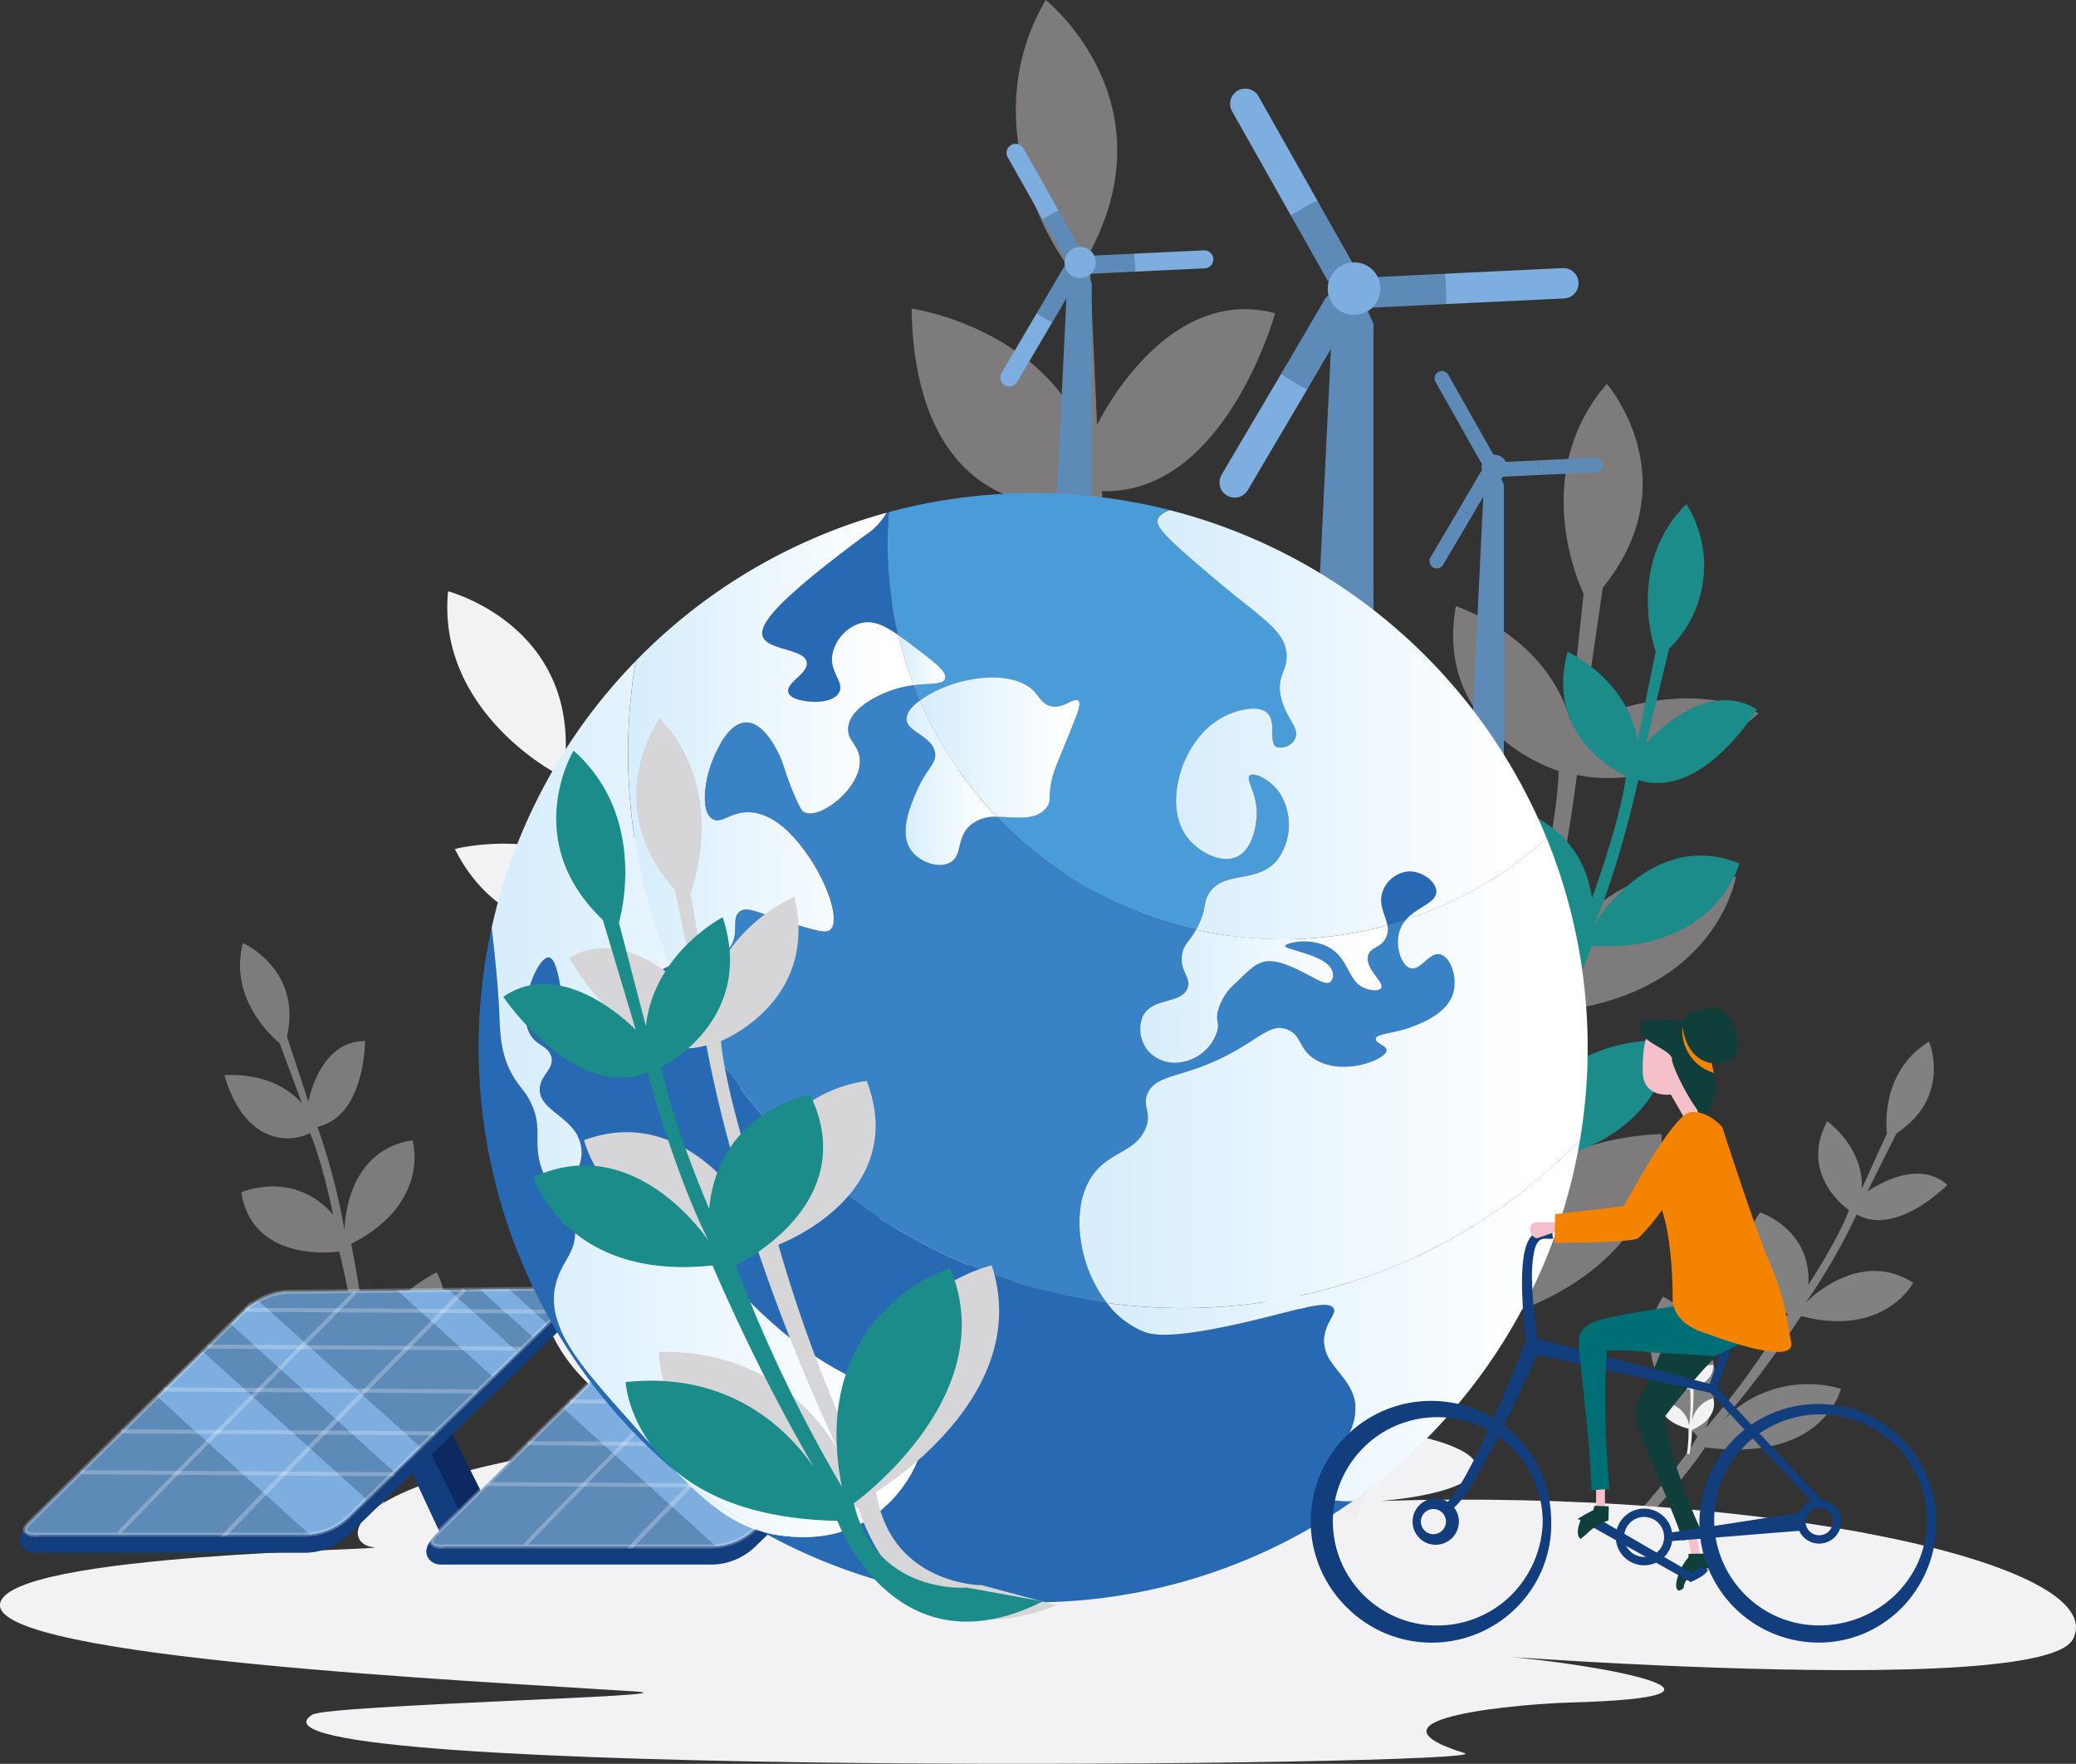 <svg xmlns="http://www.w3.org/2000/svg" xmlns:xlink="http://www.w3.org/1999/xlink" width="286.678" height="243.537" viewBox="0 0 286.678 243.537">
  <rect x="0" y="0" width="286.678" height="243.537" fill="#333333" stroke="none"/>
  <defs>
    <clipPath id="clip-path">
      <path id="SVGID" d="M1617.807,2063.468c-.924.925,2.035-1.777,4.98-1.777s34.975-.433,36.492-.433,3.881.65,1.606,2.859l-29.577,28.722a8.876,8.876,0,0,1-5.844,2.383h-37.474c1.784,0-2.9.476-.714-1.646S1619.505,2061.77,1617.807,2063.468Z" transform="translate(-1586.681 -2061.258)" fill="#5e8ab7"/>
    </clipPath>
    <clipPath id="clip-path-2">
      <path id="SVGID-2" data-name="SVGID" d="M2223.247,2081.087c-.924.924,2.035-1.777,4.98-1.777s34.975-.433,36.492-.433,3.881.65,1.606,2.859l-29.577,28.722a8.877,8.877,0,0,1-5.844,2.383h-37.474c1.784,0-2.9.477-.714-1.646S2224.945,2079.388,2223.247,2081.087Z" transform="translate(-2192.122 -2078.877)" fill="#5e8ab7"/>
    </clipPath>
    <linearGradient id="linear-gradient" y1="0.5" x2="1" y2="0.5" gradientUnits="objectBoundingBox">
      <stop offset="0.063" stop-color="#d8eefc"/>
      <stop offset="0.899" stop-color="#fff"/>
    </linearGradient>
  </defs>
  <g id="Grupo_32094" data-name="Grupo 32094" transform="translate(-1549.489 -141.696)">
    <g id="Grupo_32014" data-name="Grupo 32014" transform="translate(1549.489 141.696)">
      <path id="Trazado_66989" data-name="Trazado 66989" d="M1708.425,2251.376c51.975-.126,53.414,9.808,31.808,11.688,52.728-1.7,101.018,8.6,95.5,19.1-5.016,9.544-111.893-.3-79.913,2.236,15.689,1.242,38.1,5.768,10.307,6.5-5.485.145-30.313,2.017-14.4,6.983,5.576,1.74-173.492,3.681-159.115-5.308,2.181-1.364,53.968-2.59,44.6-3.208-21.859-1.442-88.477-4.568-87.723-12.036.725-7.186,56.2-7.483,51.45-7.905C1595.382,2268.931,1592.946,2251.656,1708.425,2251.376Z" transform="translate(-1549.489 -2055.821)" fill="#f2f1f3"/>
      <path id="Trazado_66990" data-name="Trazado 66990" d="M2709.806,343.246l-3.3-1.441s5.934-25.861,5.288-34.318c0,0-38.1-10.738-36.19-39.334,0,0,32.06-1.055,37.436,35.3,0,0,5.549-25.048,5.923-50.392,0,0-30.135-3.01-27.174-28.206,0,0,19.764-3.15,28.581,15.413,0,0,1.477-19.957-.326-30.881,8.55,1.014-22.43,10.872-23.007-25.08,0,0,16.518,2.3,23.3,16.05l-1.845-22.061s-13.7-18.076-2.935-36.6c0,0,17.386,13.8,6.018,35l1.075,23.687s9.24-19.513,24.584-15.435c0,0-6.907,25.11-23.919,24.554,0,0,1.57,21.941-.588,37.023,0,0,7-26.7,31.132-24.351,0,0,.635,22.514-30.175,29.346a383.574,383.574,0,0,1-7.39,51.387s2.483-27.694,33.292-34.526c0,0,7.959,26.69-33.234,41.419A181.78,181.78,0,0,1,2709.806,343.246Z" transform="translate(-2571.152 -141.696)" fill="#e9e3e6" opacity="0.41"/>
      <path id="Trazado_66991" data-name="Trazado 66991" d="M1905.81,1624.651l-1.429-.228s-.495-10.559-1.654-13.756c0,0-15.846-.363-18.185-11.577,0,0,12.247-3.585,18.231,9.9a114.322,114.322,0,0,0-3.139-20.015s-11.943,1.827-13.512-8.181c0,0,7.281-3.174,12.678,3.109,0,0-1.578-7.841-3.449-11.874,3.405-.457-7.478,6.415-11.569-7.389,0,0,6.616-.75,10.709,3.879l-3.085-8.323s-7.226-5.611-5.069-13.819c0,0,8.188,3.6,6.086,12.9l2.963,9.026s1.463-8.439,7.818-8.388c0,0,.039,10.366-6.58,11.838a87.037,87.037,0,0,1,3.757,14.332s-.175-10.99,9.383-12.474c0,0,2.667,8.617-8.476,14.306a153.127,153.127,0,0,1,2.68,20.544s-2.022-10.923,9.121-16.612c0,0,5.94,9.5-8.357,19.264A72.359,72.359,0,0,1,1905.81,1624.651Z" transform="translate(-1852.796 -1416.17)" fill="#e9e3e6" opacity="0.41"/>
      <path id="Trazado_66992" data-name="Trazado 66992" d="M3409.916,869.973l-2.362-1.582s8.512-19.362,9.277-26.052c0,0-28.126-13.649-22.341-35.7,0,0,25.179,3.61,23.919,32.726a229.365,229.365,0,0,0,12.185-38.509s-23.067-6.516-16.975-25.771c0,0,15.9.275,19.993,15.981,0,0,4.148-15.371,4.38-24.146,0,0-17.271-5.228-14.191-22.755,0,0,12.546,4.08,15.772,15.747l1.871-17.472s-7.978-16,3.2-28.968c0,0,11.5,13.173-.557,28.147l-2.716,18.635s12.861-6.595,24.224-1.29c0,0-11.88,11.285-25.073,8.5,0,0-2.067,17.34-6.015,28.812,0,0,9.469-19.874,27.951-14.7,0,0-2.884,17.658-27.954,18.73a307.428,307.428,0,0,1-13.479,39.082s6.094-21.27,31.165-22.342c0,0,2.206,21.93-32.153,27.729A145.966,145.966,0,0,1,3409.916,869.973Z" transform="translate(-3222.759 -660.47)" fill="#e9e3e6" opacity="0.41"/>
      <path id="Trazado_66993" data-name="Trazado 66993" d="M4026.624,2112.27l-.34-.115a20.105,20.105,0,0,0,.221-3.442s-3.869-.753-3.932-3.6a3.784,3.784,0,0,1,4.019,3.191,28.43,28.43,0,0,0,.142-5.039s-3.011-.053-2.94-2.572a2.767,2.767,0,0,1,2.966,1.294,17.51,17.51,0,0,0-.3-3.056,2.605,2.605,0,0,1-2.5-2.3,3.3,3.3,0,0,1,2.448,1.4l-.377-2.169a3.488,3.488,0,0,1-.614-3.6,2.753,2.753,0,0,1,.905,3.417l.315,2.337s.743-2.008,2.3-1.729c0,0-.462,2.543-2.152,2.626a21.524,21.524,0,0,1,.269,3.671s.457-2.7,2.868-2.665c0,0,.261,2.224-2.729,3.152a38.141,38.141,0,0,1-.278,5.149,4.041,4.041,0,0,1,2.992-3.69s1.024,2.578-2.925,4.372A18.021,18.021,0,0,1,4026.624,2112.27Z" transform="translate(-3793.334 -1911.459)" fill="#f2f1f3"/>
      <path id="Trazado_66994" data-name="Trazado 66994" d="M2279.868,1166.212l-2.89-.02s-4.428-20-7.758-25.757c0,0-31.343,3.917-39.619-16.8,0,0,22.961-10.4,39.162,13.579a217.647,217.647,0,0,0-12.73-37.266s-22.935,6.957-29.3-11.676c0,0,13.309-8.171,26,2.243,0,0-5.673-14.5-10.679-21.646,0,0-17.38,4.93-25.212-10.729,0,0,12.792-3.355,22.37,4.284l-8.8-14.978s-16.075-8.6-14.509-24.885c0,0,17.31,4.479,16.21,22.831l8.791,16.355s.123-16.523,12.661-18.273c0,0,3.467,19.761-9.094,24.494,0,0,8.56,14.976,12.09,26.246,0,0-3.939-20.911,14.409-26.523,0,0,8.073,15.661-12.024,29.752a291.369,291.369,0,0,1,12,38.409s-7.558-20.248,12.54-34.339c0,0,14.813,16.4-10.167,39.175A137.088,137.088,0,0,1,2279.868,1166.212Z" transform="translate(-2154.029 -940.915)" fill="#f2f1f3"/>
      <path id="Trazado_66995" data-name="Trazado 66995" d="M3991.365,1759.239l-.832-1.044s6.769-7.585,8.123-10.508c0,0-10.679-10.081-4.74-19.263,0,0,10.856,5.127,5.9,18.134a112.354,112.354,0,0,0,11.314-15.744s-9.462-6.15-3.805-14.022c0,0,7.156,2.329,6.646,10.008,0,0,4.192-6.384,5.618-10.324,0,0-7.032-4.763-3-12.271,0,0,5.066,3.588,4.77,9.317l3.478-7.651s-1.2-8.351,5.811-12.671c0,0,3.222,7.559-4.49,12.666l-4.035,8.06s6.691-4.91,11.037-.932c0,0-6.953,7.169-12.507,4.078a83.992,83.992,0,0,1-7.061,12.21s7.279-7.684,14.867-2.778c0,0-3.964,7.595-15.476,4.6A150.591,150.591,0,0,1,4001,1746.932a16.235,16.235,0,0,1,17.473-5.792s-2.3,10.235-18.732,8.094A71.65,71.65,0,0,1,3991.365,1759.239Z" transform="translate(-3764.264 -1549.386)" fill="#f2f1f3" opacity="0.41"/>
      <path id="Trazado_66996" data-name="Trazado 66996" d="M3419.967,1959.175l.479-.708s-4.586-4.457-5.562-6.241c0,0,6.3-6.976,2.168-12.49,0,0-6.621,3.838-2.948,11.836a69.682,69.682,0,0,1-7.795-9.4s5.7-4.413,1.8-9.111a6.465,6.465,0,0,0-3.762,6.714,42.407,42.407,0,0,1-3.977-6.258s4.228-3.4,1.369-7.956c0,0-3.039,2.55-2.61,6.174l-2.515-4.674s.4-5.37-4.2-7.739a6.575,6.575,0,0,0,3.365,7.806l2.884,4.9s-4.423-2.761-6.992,0c0,0,4.684,4.182,8.051,1.921a52.342,52.342,0,0,0,4.966,7.379s-4.912-4.492-9.483-.969c0,0,2.819,4.613,9.944,2.1a93.417,93.417,0,0,0,8.222,9.411,10.062,10.062,0,0,0-11.252-2.744s1.885,6.379,12.143,4.14A44.392,44.392,0,0,0,3419.967,1959.175Z" transform="translate(-3220.917 -1754.55)" fill="#f2f1f3"/>
    </g>
    <g id="Grupo_32016" data-name="Grupo 32016" transform="translate(1687.623 161.556)">
      <path id="Trazado_66997" data-name="Trazado 66997" d="M3118.687,525.879l-1.81,3.527-2.289,47h5.685v-47Z" transform="translate(-3107.647 -510.128)" fill="#5e8ab7"/>
      <g id="Grupo_32015" data-name="Grupo 32015">
        <path id="Trazado_66998" data-name="Trazado 66998" d="M3107.558,461.975h0a1.245,1.245,0,0,0,.472-1.7l-2.891-5.121c-.37.182-.738.374-1.1.579s-.718.421-1.065.644l2.891,5.121A1.244,1.244,0,0,0,3107.558,461.975Z" transform="translate(-3097.107 -445.963)" fill="#5e8ab7"/>
        <path id="Trazado_66999" data-name="Trazado 66999" d="M3162.911,519.828a1.244,1.244,0,0,0-1.183,1.3h0a1.244,1.244,0,0,0,1.3,1.184l5.935-.287a21.085,21.085,0,0,0-.094-2.487Z" transform="translate(-3150.416 -504.377)" fill="#5e8ab7"/>
        <path id="Trazado_67000" data-name="Trazado 67000" d="M3099.566,535.886h0a1.245,1.245,0,0,0-1.7.439L3094.3,542.4a21.15,21.15,0,0,0,2.128,1.291l3.574-6.1A1.244,1.244,0,0,0,3099.566,535.886Z" transform="translate(-3089.243 -519.051)" fill="#5e8ab7"/>
        <path id="Trazado_67001" data-name="Trazado 67001" d="M3056.241,365.15l-4.834-8.563a1.244,1.244,0,0,0-1.7-.472h0a1.244,1.244,0,0,0-.472,1.7l4.834,8.563q.52-.335,1.065-.644C3055.5,365.524,3055.871,365.331,3056.241,365.15Z" transform="translate(-3048.211 -355.954)" fill="#7daedf"/>
        <path id="Trazado_67002" data-name="Trazado 67002" d="M3241.788,517.373l6.787-.323a1.244,1.244,0,0,0,1.184-1.3h0a1.244,1.244,0,0,0-1.3-1.184l-9.661.46a21.033,21.033,0,0,1,.094,2.487l2.9-.138Z" transform="translate(-3220.342 -499.861)" fill="#7daedf"/>
        <path id="Trazado_67003" data-name="Trazado 67003" d="M3039.882,616.129a1.244,1.244,0,0,0,.439,1.7h0a1.244,1.244,0,0,0,1.7-.439l4.872-8.254a21.075,21.075,0,0,1-2.128-1.291Z" transform="translate(-3039.709 -584.499)" fill="#7daedf"/>
      </g>
      <circle id="Elipse_1456" data-name="Elipse 1456" cx="2.151" cy="2.151" r="2.151" transform="translate(8.876 14.237)" fill="#8c8786"/>
      <circle id="Elipse_1457" data-name="Elipse 1457" cx="2.151" cy="2.151" r="2.151" transform="translate(8.876 14.237)" fill="#7daedf"/>
    </g>
    <g id="Grupo_32018" data-name="Grupo 32018" transform="translate(1746.889 192.925)">
      <path id="Trazado_67004" data-name="Trazado 67004" d="M3743.326,832.582l-1.472,2.869-1.862,38.231h4.624V835.451Z" transform="translate(-3734.346 -819.77)" fill="#5e8ab7"/>
      <g id="Grupo_32017" data-name="Grupo 32017" transform="translate(0)">
        <path id="Trazado_67005" data-name="Trazado 67005" d="M3734.274,780.6h0a1.012,1.012,0,0,0,.384-1.379l-2.352-4.165q-.452.221-.9.471t-.866.524l2.351,4.165A1.012,1.012,0,0,0,3734.274,780.6Z" transform="translate(-3725.774 -767.576)" fill="#5e8ab7"/>
        <path id="Trazado_67006" data-name="Trazado 67006" d="M3779.3,827.659a1.012,1.012,0,0,0-.963,1.059h0a1.012,1.012,0,0,0,1.059.963l4.827-.233a17.1,17.1,0,0,0-.077-2.023Z" transform="translate(-3769.135 -815.091)" fill="#5e8ab7"/>
        <path id="Trazado_67007" data-name="Trazado 67007" d="M3727.773,840.722h0a1.012,1.012,0,0,0-1.386.357l-2.894,4.941a17.171,17.171,0,0,0,1.73,1.05l2.907-4.962A1.012,1.012,0,0,0,3727.773,840.722Z" transform="translate(-3719.377 -827.027)" fill="#5e8ab7"/>
        <path id="Trazado_67008" data-name="Trazado 67008" d="M3692.533,701.842l-3.932-6.965a1.012,1.012,0,0,0-1.379-.384h0a1.013,1.013,0,0,0-.384,1.379l3.933,6.965q.423-.273.866-.524T3692.533,701.842Z" transform="translate(-3686 -694.362)" fill="#5e8ab7"/>
        <path id="Trazado_67009" data-name="Trazado 67009" d="M3843.459,825.662l5.521-.263a1.012,1.012,0,0,0,.963-1.059h0a1.012,1.012,0,0,0-1.06-.963l-7.858.374a17.1,17.1,0,0,1,.077,2.023l2.357-.112Z" transform="translate(-3826.014 -811.418)" fill="#5e8ab7"/>
        <path id="Trazado_67010" data-name="Trazado 67010" d="M3679.226,905.992a1.012,1.012,0,0,0,.357,1.386h0a1.012,1.012,0,0,0,1.386-.357l3.963-6.714a17.137,17.137,0,0,1-1.73-1.05Z" transform="translate(-3679.085 -880.264)" fill="#5e8ab7"/>
      </g>
      <circle id="Elipse_1458" data-name="Elipse 1458" cx="1.75" cy="1.75" r="1.75" transform="translate(6.962 14.778) rotate(-80.783)" fill="#5e8ab7"/>
      <circle id="Elipse_1459" data-name="Elipse 1459" cx="1.75" cy="1.75" r="1.75" transform="translate(6.962 14.778) rotate(-80.783)" fill="#5e8ab7"/>
    </g>
    <g id="Grupo_32020" data-name="Grupo 32020" transform="translate(1717.89 153.935)">
      <path id="Trazado_67011" data-name="Trazado 67011" d="M3499.337,560.115l-3.051,5.944-3.858,79.213h9.58V566.059Z" transform="translate(-3480.73 -533.569)" fill="#5e8ab7"/>
      <g id="Grupo_32019" data-name="Grupo 32019" transform="translate(0 0)">
        <path id="Trazado_67012" data-name="Trazado 67012" d="M3480.582,452.413h0a2.1,2.1,0,0,0,.795-2.857l-4.872-8.63q-.936.459-1.857.976t-1.795,1.086l4.873,8.63A2.1,2.1,0,0,0,3480.582,452.413Z" transform="translate(-3462.97 -425.428)" fill="#5e8ab7"/>
        <path id="Trazado_67013" data-name="Trazado 67013" d="M3573.87,549.915a2.1,2.1,0,0,0-1.995,2.194h0a2.1,2.1,0,0,0,2.194,1.995l10-.483a35.563,35.563,0,0,0-.159-4.191Z" transform="translate(-3552.811 -523.875)" fill="#5e8ab7"/>
        <path id="Trazado_67014" data-name="Trazado 67014" d="M3467.113,576.98h0a2.1,2.1,0,0,0-2.872.74l-6,10.238a35.574,35.574,0,0,0,3.585,2.176l6.023-10.282A2.1,2.1,0,0,0,3467.113,576.98Z" transform="translate(-3449.716 -548.606)" fill="#5e8ab7"/>
        <path id="Trazado_67015" data-name="Trazado 67015" d="M3394.1,289.23l-8.147-14.431a2.1,2.1,0,0,0-2.857-.8h0a2.1,2.1,0,0,0-.8,2.857l8.148,14.431q.877-.565,1.795-1.086T3394.1,289.23Z" transform="translate(-3380.561 -273.732)" fill="#7daedf"/>
        <path id="Trazado_67016" data-name="Trazado 67016" d="M3706.805,545.777l11.439-.544a2.1,2.1,0,0,0,1.995-2.194h0a2.1,2.1,0,0,0-2.194-1.995l-16.283.775a35.565,35.565,0,0,1,.16,4.191l4.884-.232Z" transform="translate(-3670.661 -516.263)" fill="#7daedf"/>
        <path id="Trazado_67017" data-name="Trazado 67017" d="M3366.525,712.216a2.1,2.1,0,0,0,.74,2.872h0a2.1,2.1,0,0,0,2.872-.74l8.211-13.912a35.534,35.534,0,0,1-3.586-2.176Z" transform="translate(-3366.234 -658.909)" fill="#7daedf"/>
      </g>
      <circle id="Elipse_1460" data-name="Elipse 1460" cx="3.626" cy="3.626" r="3.626" transform="translate(14.425 30.618) rotate(-80.783)" fill="#8c8786"/>
      <circle id="Elipse_1461" data-name="Elipse 1461" cx="3.626" cy="3.626" r="3.626" transform="translate(14.425 30.618) rotate(-80.783)" fill="#7daedf"/>
    </g>
    <g id="Grupo_32059" data-name="Grupo 32059" transform="translate(1552.245 319.349)">
      <g id="Grupo_32039" data-name="Grupo 32039">
        <g id="Grupo_32021" data-name="Grupo 32021" transform="translate(54.093 19.982)">
          <path id="Trazado_67018" data-name="Trazado 67018" d="M2162.78,2279.391l5.711,12.258h8.636l-8.915-17.83Z" transform="translate(-2162.78 -2273.819)" fill="#0c2961"/>
        </g>
        <g id="Grupo_32022" data-name="Grupo 32022" transform="translate(54.093 19.982)">
          <path id="Trazado_67019" data-name="Trazado 67019" d="M2162.78,2279.391l5.711,12.258h4.318l-8.915-17.83Z" transform="translate(-2162.78 -2273.819)" fill="#123e7d"/>
        </g>
        <g id="Grupo_32023" data-name="Grupo 32023" transform="translate(0 0.407)">
          <path id="Trazado_67020" data-name="Trazado 67020" d="M1610.123,2068.131c-.938.911,2.944-2.686,5.889-2.686s36.138-2.8,37.655-2.8,2.719,3.019.443,5.228l-29.577,28.722a8.874,8.874,0,0,1-5.844,2.383h-37.474c-1.584,0-3.093-1.746-.907-3.868S1610.39,2067.871,1610.123,2068.131Z" transform="translate(-1579.215 -2062.643)" fill="#123e7d"/>
        </g>
        <g id="Grupo_32024" data-name="Grupo 32024" transform="translate(0.692 0.279)">
          <path id="Trazado_67021" data-name="Trazado 67021" d="M1617.807,2063.468c-.924.925,2.035-1.777,4.98-1.777s34.975-.433,36.492-.433,3.881.65,1.606,2.859l-29.577,28.722a8.876,8.876,0,0,1-5.844,2.383h-37.474c1.784,0-2.9.476-.714-1.646S1619.505,2061.77,1617.807,2063.468Z" transform="translate(-1586.681 -2061.258)" fill="#5e8ab7"/>
        </g>
        <g id="Grupo_32030" data-name="Grupo 32030" transform="translate(0.692 0.279)">
          <path id="SVGID-3" data-name="SVGID" d="M1617.807,2063.468c-.924.925,2.035-1.777,4.98-1.777s34.975-.433,36.492-.433,3.881.65,1.606,2.859l-29.577,28.722a8.876,8.876,0,0,1-5.844,2.383h-37.474c1.784,0-2.9.476-.714-1.646S1619.505,2061.77,1617.807,2063.468Z" transform="translate(-1586.681 -2061.258)" fill="#5e8ab7"/>
          <g id="Grupo_32029" data-name="Grupo 32029" clip-path="url(#clip-path)">
            <g id="Grupo_32025" data-name="Grupo 32025" transform="translate(46.018 -15.121)">
              <path id="Trazado_67022" data-name="Trazado 67022" d="M2122.416,1930.032h-4.039l-35.242-31.9h4.04Z" transform="translate(-2083.135 -1898.134)" fill="#7daedf"/>
            </g>
            <g id="Grupo_32026" data-name="Grupo 32026" transform="translate(37.521 -13.31)">
              <path id="Trazado_67023" data-name="Trazado 67023" d="M2032.838,1949.568l-6.129.975-35.242-31.9,6.129-.975Z" transform="translate(-1991.467 -1917.669)" fill="#7daedf"/>
            </g>
            <g id="Grupo_32027" data-name="Grupo 32027" transform="translate(22.597 -0.355)">
              <path id="Trazado_67024" data-name="Trazado 67024" d="M1876.872,2092.666h-7.408l-39-35.242h7.408Z" transform="translate(-1830.468 -2057.424)" fill="#7daedf"/>
            </g>
            <g id="Grupo_32028" data-name="Grupo 32028" transform="translate(7.016 2.965)">
              <path id="Trazado_67025" data-name="Trazado 67025" d="M1712.6,2128.491l-11.239,1.788-39-35.242,11.239-1.788Z" transform="translate(-1662.367 -2093.249)" fill="#7daedf"/>
            </g>
          </g>
        </g>
        <g id="Grupo_32031" data-name="Grupo 32031" transform="translate(25.884 8.002)" opacity="0.25">
          <rect id="Rectángulo_6478" data-name="Rectángulo 6478" width="0.557" height="43.252" transform="translate(0 0.557) rotate(-89.631)" fill="#fff"/>
        </g>
        <g id="Grupo_32032" data-name="Grupo 32032" transform="translate(31.107 2.918)" opacity="0.25">
          <rect id="Rectángulo_6479" data-name="Rectángulo 6479" width="0.557" height="43.252" transform="matrix(0.006, -1, 1, 0.006, 0, 0.557)" fill="#fff"/>
        </g>
        <g id="Grupo_32033" data-name="Grupo 32033" transform="translate(19.824 13.922)" opacity="0.25">
          <rect id="Rectángulo_6480" data-name="Rectángulo 6480" width="0.557" height="43.252" transform="matrix(0.006, -1, 1, 0.006, 0, 0.557)" fill="#fff"/>
        </g>
        <g id="Grupo_32034" data-name="Grupo 32034" transform="translate(13.974 19.703)" opacity="0.25">
          <rect id="Rectángulo_6481" data-name="Rectángulo 6481" width="0.557" height="43.252" transform="matrix(0.006, -1, 1, 0.006, 0, 0.557)" fill="#fff"/>
        </g>
        <g id="Grupo_32035" data-name="Grupo 32035" transform="translate(8.402 25.345)" opacity="0.25">
          <rect id="Rectángulo_6482" data-name="Rectángulo 6482" width="0.557" height="43.252" transform="translate(0 0.557) rotate(-89.631)" fill="#fff"/>
        </g>
        <g id="Grupo_32036" data-name="Grupo 32036" transform="translate(13.419 0.563)" opacity="0.25">
          <path id="Trazado_67026" data-name="Trazado 67026" d="M1724.49,2097.9l-.2-.151h-.31c0-.152,0-.323,32.675-33.417l.4.392C1746.006,2075.906,1724.987,2097.236,1724.49,2097.9Z" transform="translate(-1723.979 -2064.328)" fill="#fff"/>
        </g>
        <g id="Grupo_32037" data-name="Grupo 32037" transform="translate(27.721 0.215)" opacity="0.25">
          <path id="Trazado_67027" data-name="Trazado 67027" d="M1879.119,2094.782l-.839.129c0-.152.811-1.245,33.486-34.339l.4.392C1901.117,2072.149,1879.616,2094.121,1879.119,2094.782Z" transform="translate(-1878.28 -2060.571)" fill="#fff"/>
        </g>
        <g id="Grupo_32038" data-name="Grupo 32038" transform="translate(0.411)" opacity="0.25">
          <path id="Trazado_67028" data-name="Trazado 67028" d="M1585.388,2092.817a2.036,2.036,0,0,1-1.614-.584c-.276-.424-.089-.956.557-1.584,1.217-1.181,11.235-11.07,19.284-19.016l10.4-10.267c.326-.322.556-.548.723-.7.035-.039.075-.079.115-.119l.062-.063.014.014c.157-.126.229-.141.3-.1a9.786,9.786,0,0,1,4.8-1.708c1.712,0,13.49-.15,22.953-.27,6.924-.088,12.9-.164,13.539-.164.382,0,2.309.055,2.747,1.134.248.611-.07,1.353-.947,2.2l-29.577,28.722a9.138,9.138,0,0,1-6.038,2.461h-36.937l-.023.01A1.361,1.361,0,0,1,1585.388,2092.817Zm29.609-31.63c-1.223,1.2-5.8,5.719-10.99,10.843-8.05,7.946-18.069,17.836-19.288,19.018-.388.378-.572.7-.49.861.108.213.583.311.948.343v-.036h37.535a8.551,8.551,0,0,0,5.65-2.3l29.577-28.722c.688-.669.971-1.219.818-1.595-.219-.541-1.309-.786-2.23-.786-.632,0-6.61.076-13.532.164-9.465.12-21.245.27-22.961.27a9.7,9.7,0,0,0-4.739,1.77A1.985,1.985,0,0,1,1615,2061.187Z" transform="translate(-1583.651 -2058.252)" fill="#fff"/>
        </g>
      </g>
      <g id="Grupo_32058" data-name="Grupo 32058" transform="translate(56.12 1.633)">
        <g id="Grupo_32040" data-name="Grupo 32040" transform="translate(54.093 19.982)">
          <path id="Trazado_67029" data-name="Trazado 67029" d="M2768.22,2297.01l5.711,12.258h8.636l-8.915-17.83Z" transform="translate(-2768.22 -2291.438)" fill="#0c2961"/>
        </g>
        <g id="Grupo_32041" data-name="Grupo 32041" transform="translate(54.093 19.982)">
          <path id="Trazado_67030" data-name="Trazado 67030" d="M2768.22,2297.01l5.711,12.258h4.318l-8.915-17.83Z" transform="translate(-2768.22 -2291.438)" fill="#123e7d"/>
        </g>
        <g id="Grupo_32042" data-name="Grupo 32042" transform="translate(0 0.407)">
          <path id="Trazado_67031" data-name="Trazado 67031" d="M2215.563,2085.75c-.938.911,2.944-2.686,5.888-2.686s36.138-2.8,37.655-2.8,2.719,3.019.443,5.228l-29.577,28.722a8.877,8.877,0,0,1-5.844,2.383h-37.474c-1.583,0-3.093-1.746-.906-3.869S2215.831,2085.49,2215.563,2085.75Z" transform="translate(-2184.655 -2080.262)" fill="#123e7d"/>
        </g>
        <g id="Grupo_32043" data-name="Grupo 32043" transform="translate(0.692 0.279)">
          <path id="Trazado_67032" data-name="Trazado 67032" d="M2223.247,2081.087c-.924.924,2.035-1.777,4.98-1.777s34.975-.433,36.492-.433,3.881.65,1.606,2.859l-29.577,28.722a8.877,8.877,0,0,1-5.844,2.383h-37.474c1.784,0-2.9.477-.714-1.646S2224.945,2079.388,2223.247,2081.087Z" transform="translate(-2192.122 -2078.877)" fill="#5e8ab7"/>
        </g>
        <g id="Grupo_32049" data-name="Grupo 32049" transform="translate(0.692 0.279)">
          <path id="SVGID-4" data-name="SVGID" d="M2223.247,2081.087c-.924.924,2.035-1.777,4.98-1.777s34.975-.433,36.492-.433,3.881.65,1.606,2.859l-29.577,28.722a8.877,8.877,0,0,1-5.844,2.383h-37.474c1.784,0-2.9.477-.714-1.646S2224.945,2079.388,2223.247,2081.087Z" transform="translate(-2192.122 -2078.877)" fill="#5e8ab7"/>
          <g id="Grupo_32048" data-name="Grupo 32048" clip-path="url(#clip-path-2)">
            <g id="Grupo_32044" data-name="Grupo 32044" transform="translate(46.018 -15.121)">
              <path id="Trazado_67033" data-name="Trazado 67033" d="M2727.856,1947.651h-4.039l-35.242-31.9h4.04Z" transform="translate(-2688.575 -1915.753)" fill="#7daedf"/>
            </g>
            <g id="Grupo_32045" data-name="Grupo 32045" transform="translate(37.521 -13.31)">
              <path id="Trazado_67034" data-name="Trazado 67034" d="M2638.278,1967.187l-6.129.975-35.242-31.9,6.129-.975Z" transform="translate(-2596.907 -1935.288)" fill="#7daedf"/>
            </g>
            <g id="Grupo_32046" data-name="Grupo 32046" transform="translate(22.597 -0.355)">
              <path id="Trazado_67035" data-name="Trazado 67035" d="M2482.312,2110.285H2474.9l-39-35.242h7.408Z" transform="translate(-2435.908 -2075.043)" fill="#7daedf"/>
            </g>
            <g id="Grupo_32047" data-name="Grupo 32047" transform="translate(7.016 2.965)">
              <path id="Trazado_67036" data-name="Trazado 67036" d="M2318.042,2146.11,2306.8,2147.9l-39-35.242,11.239-1.788Z" transform="translate(-2267.807 -2110.868)" fill="#7daedf"/>
            </g>
          </g>
        </g>
        <g id="Grupo_32050" data-name="Grupo 32050" transform="translate(25.884 8.002)" opacity="0.25">
          <rect id="Rectángulo_6483" data-name="Rectángulo 6483" width="0.557" height="43.252" transform="matrix(0.006, -1, 1, 0.006, 0, 0.557)" fill="#fff"/>
        </g>
        <g id="Grupo_32051" data-name="Grupo 32051" transform="translate(31.107 2.918)" opacity="0.25">
          <rect id="Rectángulo_6484" data-name="Rectángulo 6484" width="0.557" height="43.252" transform="matrix(0.006, -1, 1, 0.006, 0, 0.557)" fill="#fff"/>
        </g>
        <g id="Grupo_32052" data-name="Grupo 32052" transform="translate(19.824 13.922)" opacity="0.25">
          <rect id="Rectángulo_6485" data-name="Rectángulo 6485" width="0.557" height="43.252" transform="matrix(0.006, -1, 1, 0.006, 0, 0.557)" fill="#fff"/>
        </g>
        <g id="Grupo_32053" data-name="Grupo 32053" transform="translate(13.974 19.703)" opacity="0.25">
          <rect id="Rectángulo_6486" data-name="Rectángulo 6486" width="0.557" height="43.252" transform="matrix(0.006, -1, 1, 0.006, 0, 0.557)" fill="#fff"/>
        </g>
        <g id="Grupo_32054" data-name="Grupo 32054" transform="translate(8.402 25.345)" opacity="0.25">
          <rect id="Rectángulo_6487" data-name="Rectángulo 6487" width="0.557" height="43.252" transform="matrix(0.006, -1, 1, 0.006, 0, 0.557)" fill="#fff"/>
        </g>
        <g id="Grupo_32055" data-name="Grupo 32055" transform="translate(13.419 0.563)" opacity="0.25">
          <path id="Trazado_67037" data-name="Trazado 67037" d="M2329.93,2115.516l-.2-.151h-.309c0-.152,0-.323,32.675-33.417l.4.392C2351.446,2093.525,2330.427,2114.855,2329.93,2115.516Z" transform="translate(-2329.419 -2081.947)" fill="#fff"/>
        </g>
        <g id="Grupo_32056" data-name="Grupo 32056" transform="translate(27.721 0.215)" opacity="0.25">
          <path id="Trazado_67038" data-name="Trazado 67038" d="M2484.559,2112.4l-.839.129c0-.152.811-1.245,33.486-34.34l.4.392C2506.558,2089.768,2485.056,2111.74,2484.559,2112.4Z" transform="translate(-2483.72 -2078.19)" fill="#fff"/>
        </g>
        <g id="Grupo_32057" data-name="Grupo 32057" transform="translate(0.411)" opacity="0.25">
          <path id="Trazado_67039" data-name="Trazado 67039" d="M2190.828,2110.436a2.037,2.037,0,0,1-1.614-.584c-.276-.424-.089-.957.557-1.584,1.217-1.182,11.235-11.07,19.284-19.016l10.405-10.267c.326-.322.556-.548.723-.7.035-.039.075-.078.116-.119l.062-.062.014.014c.157-.126.229-.142.3-.1a9.788,9.788,0,0,1,4.8-1.708c1.712,0,13.49-.149,22.953-.269,6.924-.088,12.9-.164,13.539-.164.382,0,2.309.055,2.747,1.134.248.612-.07,1.353-.947,2.2l-29.577,28.722a9.14,9.14,0,0,1-6.038,2.462h-36.937l-.023.01A1.379,1.379,0,0,1,2190.828,2110.436Zm29.609-31.63c-1.223,1.2-5.8,5.72-10.99,10.843-8.05,7.946-18.069,17.835-19.288,19.018-.389.378-.572.7-.49.861.108.213.583.312.948.344v-.036h37.535a8.553,8.553,0,0,0,5.65-2.3l29.577-28.722c.688-.669.971-1.22.818-1.595-.219-.54-1.31-.786-2.23-.786-.632,0-6.61.076-13.531.164-9.465.12-21.245.269-22.961.269a9.7,9.7,0,0,0-4.739,1.77A2.013,2.013,0,0,1,2220.437,2078.806Z" transform="translate(-2189.09 -2075.871)" fill="#fff"/>
        </g>
      </g>
    </g>
    <g id="Grupo_32063" data-name="Grupo 32063" transform="translate(1615.582 209.786)">
      <path id="Trazado_67040" data-name="Trazado 67040" d="M3617.192,1001.382l-1.5-1.285s7.181-13.184,8.177-17.887c0,0-18.222-11.617-12.711-26.9,0,0,16.924,4.28,14,24.891a168.7,168.7,0,0,0,11.045-26.544s-15.276-6.2-9.754-19.474c0,0,10.827,1.277,12.508,12.721,0,0,3.92-10.644,4.7-16.866,0,0-11.414-4.892-8.069-17.141,0,0,8.271,3.754,9.645,12.267l2.515-12.293s-4.309-11.917,4.239-20.373a16.022,16.022,0,0,1-2.376,19.97l-3.175,13.061s7.908-9.227,15.285-4.682c0,0-7.571,12.627-16.376,9.749,0,0-2.641,12.185-6.148,20.071,0,0,7.87-13.482,20.114-8.546,0,0-3.22,12.356-20.4,11.411a226.044,226.044,0,0,1-11.969,26.863,23.029,23.029,0,0,1,22.848-13.76s-.051,15.739-23.905,17.522A106.949,106.949,0,0,1,3617.192,1001.382Z" transform="translate(-3485.206 -890.995)" fill="#1b8c89"/>
      <g id="Grupo_32062" data-name="Grupo 32062" transform="translate(0)">
        <g id="Grupo_32061" data-name="Grupo 32061">
          <g id="Grupo_32060" data-name="Grupo 32060">
            <path id="Trazado_67041" data-name="Trazado 67041" d="M2441.627,1641.726c-1.319-2.323,6.781-7.552,4.877-13.36-1.022-3.12-4.345-4.618-4.029-8.058.207-2.246,1.769-3.2,1.272-4.029-.745-1.242-4.723.148-11.239,1.7-11.436,2.718-13.926,1.94-15.056,1.485a12.075,12.075,0,0,1-5.009-3.93,76.656,76.656,0,0,1-60.318-46.594l0,0c-5.719,2.474-6.161,8.084-9.739,7.792,0,0-.4-.033-5.089-2.545-.577-5.177-1.323-6.311-1.908-6.362-1.633-.142-4.89,7.905-2.227,11.133.92,1.116,2.2,1.235,2.545,2.545.454,1.728-1.513,2.513-1.59,4.453-.126,3.165,4.994,3.9,5.726,7.952.5,2.791-1.594,4.288-.636,5.726,1.148,1.723,4.389-.091,8.27.636,4.991.935,5.992,5.124,14,13.36a64.068,64.068,0,0,0,9.225,8.27c8.976,6.4,14.449,5.836,15.9,9.861,1.578,4.362-2.223,9.941-5.726,12.724-5.246,4.169-11.557,3.393-13.28,3.181a18.287,18.287,0,0,1-2.735-.545,76.616,76.616,0,0,0,81.56-4.251C2443.845,1642.983,2442.113,1642.582,2441.627,1641.726Z" transform="translate(-2325.692 -1503.719)" fill="#276ab3"/>
            <path id="Trazado_67042" data-name="Trazado 67042" d="M2273.077,1573.258c.7-3.58,3.134-4.657,2.7-8.27-.514-4.321-4.214-4.651-5.01-9.861-.408-2.669.329-4.118-.875-6.918-.743-1.729-1.489-2.26-2.386-3.658-2.026-3.158-2.024-6.38-2.147-9.145-.138-3.1-.493-6.972-1.052-11.728a76.658,76.658,0,0,0,25.766,75.4c-2.035-2.089-4.247-4.567-6.822-7.453C2276.405,1583.951,2271.98,1578.853,2273.077,1573.258Z" transform="translate(-2262.509 -1463.666)" fill="#276ab3"/>
            <path id="Trazado_67043" data-name="Trazado 67043" d="M2606.431,1229.469c2.388-2.872,5.664-2.737,7-6.15.774-1.979-.563-2.958.212-4.665.97-2.137,3.394-2.149,7.528-3.711,7.3-2.758,8.966-6.206,11.769-5.089,2.068.823,1.512,2.838,4.029,4.241,3.865,2.155,9.62-.116,9.649-1.378.016-.665-1.561-.953-1.485-1.59.095-.794,2.579-.649,5.408-1.8,1.389-.567,4.537-1.851,5.3-4.559.613-2.172-.395-4.95-1.8-5.3-1.536-.383-2.716,2.329-4.135,1.909-1.246-.369-2.132-2.99-1.484-5.089a4.407,4.407,0,0,1,.9-1.608q-1.28.42-2.586.777a2.647,2.647,0,0,1-.226,1.785c-.735,1.416-2.145,1.177-2.439,2.439-.432,1.856,2.327,3.635,1.8,4.453-.274.428-1.288.343-2.015.106-2.469-.8-2.3-3.574-4.559-5.3-2.643-2.022-6.612-1.089-6.68-.636-.086.583,6.148,1.206,6.574,3.711a1.4,1.4,0,0,1-.318,1.272c-.535.4-1.558-.177-2.227-.53-2.674-1.411-4.776-2.521-6.574-2.333-1.381.144-2.3,1.05-4.135,2.863a7.864,7.864,0,0,0-2.651,4.135c-.232,1.256.2,1.39,0,2.439a6.194,6.194,0,0,1-6.149,4.559,4.887,4.887,0,0,1-3.393-1.59,4.639,4.639,0,0,1-.742-4.877c1.339-2.559,5.339-1.6,6.15-3.817.562-1.537-1.2-2.418-.742-4.771.26-1.333.927-1.57,1.9-3.3a54.5,54.5,0,0,1-27.5-15.587,5.172,5.172,0,0,0-3.779,1.281c-1.869,1.819-.913,4.2-2.783,5.089-1.635.778-4.2-.164-5.328-1.829-1.624-2.406-.054-6.056.8-8.032,1.423-3.309,2.887-3.881,2.545-5.487-.5-2.324-4.134-2.8-3.9-4.692.089-.713.527-1.428,1.82-2.379q-.456-1.054-.867-2.131a14.226,14.226,0,0,0-4.567,1.329c-1.1.542-4.162,2.043-4.454,4.453-.227,1.877,1.454,2.406,1.591,4.453.26,3.9-5.414,8.362-7.635,7.316-.287-.135-.507-.358-1.248-2.024-1.413-3.176-1.507-4.376-2.251-5.928-.371-.773-2.1-4.385-4.453-4.453-2.982-.087-4.935,5.58-5.089,6.044-.778,2.332-1.344,6.319.318,7.316,1.209.725,2.324-.9,4.771-.954,4.45-.108,7.855,5.077,8.907,6.68,2.12,3.229,4.052,8.288,2.544,9.543-.643.536-2.558-.059-6.362-1.272-3.95-1.26-5.125-1.919-6.044-1.272-1.271.895-.068,2.89-1.272,4.771-1.489,2.325-4.424.99-8.388,2.7A76.656,76.656,0,0,0,2608,1247.594a18.2,18.2,0,0,1-1.777-2.857C2603.907,1240.256,2603.137,1233.431,2606.431,1229.469Z" transform="translate(-2521.245 -1135.782)" fill="#3882c5"/>
            <path id="Trazado_67044" data-name="Trazado 67044" d="M2699.084,907.827c-11.865,8.81-14.765,12.28-14,14,.831,1.851,5.8,1.6,6.044,3.5.2,1.549-2.952,2.788-2.545,4.135.27.894,1.894,1.124,2.571,1.219,1.214.172,3.693.136,4.428-1.219.77-1.421-1.253-2.675-.955-5.089a5.692,5.692,0,0,1,3.817-4.453c1.667-.492,3.21.168,5.3,1.613a54.726,54.726,0,0,1-1.456-12.565q0-2.226.177-4.407l-.335.091A9.138,9.138,0,0,1,2699.084,907.827Z" transform="translate(-2645.813 -901.933)" fill="#276ab3"/>
            <path id="Trazado_67045" data-name="Trazado 67045" d="M2873.287,895.863c.877.606,1.848,1.347,2.969,2.2,2.136,1.633,3.8,2.9,3.5,3.817-.274.843-1.958.6-4.339.9q.412,1.076.867,2.131l.009-.007c4.576-3.357,12.9-4.568,15.9-1.113.584.672,1.086,1.658,2.227,1.909,1.711.376,3.17-1.274,3.737-.8.4.341-.018,1.449-.477,2.624-1.372,3.509-2.18,5.332-2.625,6.521-1.492,3.992-.269,4.531-1.431,5.805-1.6,1.76-4.251,1.079-6.718,1.1a54.5,54.5,0,0,0,27.5,15.587c.073-.13.147-.267.224-.416,1.251-2.424.73-3.112,1.485-4.453,1.91-3.4,6.605-1.4,9.437-4.665a8.2,8.2,0,0,0,.424-9.331c-1.245-1.825-3.518-2.948-4.135-2.439-.644.531,1.055,2.391.954,5.514-.01.3-.2,4.567-2.757,5.726-2.212,1-5.36-.7-6.892-2.757-3.365-4.517-.683-13.094,4.453-16.223,2.073-1.263,5.358-2.134,6.68-.848s.076,4.064,1.272,4.665a2.224,2.224,0,0,0,2.545-1.166c.722-1.537-1.5-2.943-2.014-6.044-.449-2.693.951-3.269.848-5.513-.162-3.523-3.752-5.18-10.709-11.133-4.954-4.239-7.431-6.359-7.1-7.528.149-.532.74-.972,1.674-1.321a77.022,77.022,0,0,0-38.791.276q-.174,2.181-.177,4.407A54.715,54.715,0,0,0,2873.287,895.863Z" transform="translate(-2815.351 -876.269)" fill="#4a9cd8"/>
            <path id="Trazado_67046" data-name="Trazado 67046" d="M3614.664,1442.421c-.033-1.379-2.023-2.872-3.923-2.757a4.2,4.2,0,0,0-3.5,2.757c-.655,1.8.383,3.245.65,4.683q1.306-.357,2.585-.777C3612.046,1444.518,3614.7,1444.034,3614.664,1442.421Z" transform="translate(-3482.4 -1387.435)" fill="#276ab3"/>
            <path id="Trazado_67047" data-name="Trazado 67047" d="M3263.731,1840.252a76.341,76.341,0,0,1-54.872,23.171,77.23,77.23,0,0,1-10.461-.714,12.073,12.073,0,0,0,5.009,3.929c1.13.455,3.62,1.233,15.056-1.484,6.516-1.548,10.494-2.939,11.239-1.7.5.828-1.066,1.783-1.272,4.029-.316,3.441,3.007,4.939,4.029,8.058,1.9,5.807-6.2,11.037-4.877,13.36.486.856,2.218,1.257,4.789,1.141A76.574,76.574,0,0,0,3263.731,1840.252Z" transform="translate(-3111.647 -1750.897)" fill="url(#linear-gradient)"/>
            <path id="Trazado_67048" data-name="Trazado 67048" d="M3255.827,1520.6c-.969,1.726-1.636,1.963-1.9,3.3-.459,2.353,1.3,3.234.742,4.771-.811,2.221-4.811,1.258-6.149,3.817a4.638,4.638,0,0,0,.742,4.877,4.887,4.887,0,0,0,3.393,1.59,6.2,6.2,0,0,0,6.15-4.559c.2-1.049-.232-1.183,0-2.439a7.863,7.863,0,0,1,2.65-4.135c1.836-1.812,2.754-2.719,4.135-2.863,1.8-.188,3.9.922,6.574,2.333.668.353,1.691.927,2.226.53a1.4,1.4,0,0,0,.318-1.272c-.426-2.5-6.661-3.128-6.574-3.711.067-.453,4.037-1.386,6.68.636,2.258,1.727,2.091,4.5,4.56,5.3.727.237,1.74.322,2.015-.106.524-.818-2.235-2.6-1.8-4.453.293-1.262,1.7-1.023,2.438-2.439a2.647,2.647,0,0,0,.227-1.785,54.884,54.884,0,0,1-26.428.609Z" transform="translate(-3156.762 -1460.322)" fill="url(#linear-gradient)"/>
            <path id="Trazado_67049" data-name="Trazado 67049" d="M3222.159,1390.346a54.514,54.514,0,0,1-19.417,11.24,4.405,4.405,0,0,0-.9,1.607c-.648,2.1.238,4.721,1.484,5.089,1.42.42,2.6-2.292,4.135-1.909,1.408.351,2.416,3.129,1.8,5.3-.765,2.708-3.912,3.993-5.3,4.559-2.828,1.154-5.313,1.008-5.407,1.8-.076.637,1.5.925,1.484,1.59-.03,1.262-5.783,3.533-9.649,1.378-2.518-1.4-1.962-3.418-4.029-4.241-2.8-1.116-4.469,2.331-11.769,5.089-4.135,1.562-6.558,1.574-7.528,3.711-.775,1.707.562,2.687-.212,4.665-1.335,3.413-4.61,3.278-7,6.15-3.294,3.962-2.524,10.787-.212,15.268a18.233,18.233,0,0,0,1.777,2.857,77.23,77.23,0,0,0,10.461.714,76.341,76.341,0,0,0,54.872-23.171,76.846,76.846,0,0,0-4.589-41.7Z" transform="translate(-3074.665 -1342.694)" fill="url(#linear-gradient)"/>
            <path id="Trazado_67050" data-name="Trazado 67050" d="M3273.892,902.9c-.327,1.169,2.15,3.289,7.1,7.528,6.957,5.953,10.547,7.611,10.709,11.133.1,2.245-1.3,2.821-.848,5.514.517,3.1,2.736,4.507,2.015,6.044a2.224,2.224,0,0,1-2.545,1.166c-1.2-.6.037-3.392-1.272-4.665s-4.607-.414-6.68.848c-5.136,3.129-7.818,11.705-4.453,16.223,1.532,2.057,4.681,3.759,6.892,2.757,2.557-1.159,2.747-5.428,2.757-5.726.1-3.122-1.6-4.982-.954-5.514.617-.509,2.89.614,4.135,2.439a8.2,8.2,0,0,1-.424,9.331c-2.831,3.261-7.527,1.269-9.437,4.665-.754,1.342-.234,2.029-1.485,4.453-.077.148-.151.285-.224.416a54.883,54.883,0,0,0,26.428-.61c-.267-1.438-1.305-2.881-.65-4.683a4.2,4.2,0,0,1,3.5-2.757c1.9-.116,3.89,1.378,3.923,2.757.039,1.613-2.618,2.1-4.187,3.906a54.517,54.517,0,0,0,19.417-11.24,76.74,76.74,0,0,0-52.047-45.306C3274.632,901.927,3274.041,902.368,3273.892,902.9Z" transform="translate(-3180.118 -899.233)" fill="url(#linear-gradient)"/>
            <path id="Trazado_67051" data-name="Trazado 67051" d="M2571.522,2345.129a76.758,76.758,0,0,1-11.6-7.986C2564.015,2341.341,2567.385,2343.964,2571.522,2345.129Z" transform="translate(-2532.358 -2201.729)" fill="url(#linear-gradient)"/>
            <path id="Trazado_67052" data-name="Trazado 67052" d="M2335.329,1243.835c3.5-2.782,7.3-8.361,5.726-12.724-1.456-4.025-6.929-3.462-15.9-9.861a64.054,64.054,0,0,1-9.225-8.27c-8-8.236-9-12.425-14-13.36-3.882-.727-7.122,1.087-8.27-.636-.958-1.437,1.14-2.935.636-5.726-.731-4.049-5.852-4.787-5.726-7.952.078-1.941,2.045-2.725,1.59-4.453-.344-1.31-1.624-1.429-2.544-2.545-2.664-3.228.593-11.275,2.227-11.133.585.051,1.332,1.184,1.909,6.362,4.688,2.512,5.089,2.545,5.089,2.545,3.577.292,4.02-5.318,9.739-7.792l0,0a76.853,76.853,0,0,1-4.73-42.046,76.413,76.413,0,0,0-19.9,36.84c.559,4.756.914,8.63,1.051,11.728.123,2.765.121,5.987,2.147,9.145.9,1.4,1.643,1.929,2.386,3.658,1.2,2.8.467,4.249.875,6.918.8,5.21,4.5,5.54,5.01,9.861.43,3.613-2,4.69-2.7,8.27-1.1,5.6,3.328,10.693,10.179,18.37,2.576,2.886,4.788,5.363,6.822,7.453a76.729,76.729,0,0,0,11.6,7.986,18.281,18.281,0,0,0,2.735.545C2323.771,1247.228,2330.083,1248,2335.329,1243.835Z" transform="translate(-2280.15 -1103.071)" fill="url(#linear-gradient)"/>
            <path id="Trazado_67053" data-name="Trazado 67053" d="M2499.323,965.334c1.2-1.881,0-3.877,1.272-4.771.919-.647,2.094.013,6.044,1.272,3.8,1.213,5.718,1.808,6.362,1.272,1.507-1.255-.425-6.314-2.545-9.543-1.052-1.6-4.456-6.788-8.906-6.68-2.447.059-3.562,1.68-4.771.954-1.662-1-1.1-4.984-.318-7.316.155-.464,2.107-6.131,5.089-6.044,2.352.069,4.083,3.68,4.453,4.453.744,1.552.839,2.753,2.251,5.928.741,1.666.961,1.889,1.248,2.024,2.22,1.045,7.894-3.416,7.634-7.316-.136-2.047-1.817-2.576-1.59-4.453.291-2.41,3.35-3.911,4.453-4.453a14.229,14.229,0,0,1,4.568-1.329,54.141,54.141,0,0,1-2.129-6.919c-2.091-1.445-3.634-2.1-5.3-1.613a5.692,5.692,0,0,0-3.817,4.453c-.3,2.415,1.724,3.669.954,5.089-.734,1.356-3.213,1.391-4.427,1.219-.677-.1-2.3-.325-2.571-1.219-.407-1.347,2.744-2.587,2.545-4.135-.245-1.9-5.213-1.648-6.044-3.5-.769-1.715,2.13-5.186,14-14a9.138,9.138,0,0,0,3.052-3.181,76.514,76.514,0,0,0-34.619,20.458,76.846,76.846,0,0,0,4.73,42.046C2494.9,966.325,2497.833,967.659,2499.323,965.334Z" transform="translate(-2464.5 -902.82)" fill="url(#linear-gradient)"/>
            <path id="Trazado_67054" data-name="Trazado 67054" d="M2894.008,1093.676c.3-.914-1.363-2.184-3.5-3.817-1.121-.857-2.092-1.6-2.969-2.2a54.132,54.132,0,0,0,2.129,6.919C2892.05,1094.272,2893.734,1094.519,2894.008,1093.676Z" transform="translate(-2829.604 -1068.061)" fill="url(#linear-gradient)"/>
            <path id="Trazado_67055" data-name="Trazado 67055" d="M2898.761,1187.668c-.238,1.893,3.4,2.368,3.9,4.692.342,1.606-1.122,2.178-2.545,5.487-.849,1.976-2.419,5.626-.8,8.032,1.124,1.665,3.693,2.607,5.328,1.829,1.871-.89.915-3.27,2.783-5.089a5.172,5.172,0,0,1,3.78-1.281,54.654,54.654,0,0,1-10.628-16.048C2899.288,1186.239,2898.85,1186.955,2898.761,1187.668Z" transform="translate(-2839.648 -1156.645)" fill="url(#linear-gradient)"/>
            <path id="Trazado_67056" data-name="Trazado 67056" d="M2937.2,1169c1.162-1.274-.061-1.814,1.431-5.805.445-1.189,1.252-3.011,2.624-6.521.46-1.176.882-2.283.477-2.624-.567-.479-2.026,1.171-3.738.8-1.141-.251-1.643-1.237-2.227-1.908-3-3.455-11.328-2.244-15.9,1.113l-.01.007a54.648,54.648,0,0,0,10.628,16.048C2932.951,1170.078,2935.6,1170.759,2937.2,1169Z" transform="translate(-2858.925 -1125.412)" fill="url(#linear-gradient)"/>
          </g>
        </g>
      </g>
    </g>
    <path id="Trazado_67057" data-name="Trazado 67057" d="M2464.59,1334.2l-10.289-2.763s-12.632,0-14.6-12.9c0,0,21.906-13.035,15.963-31.253,0,0-20.109,4.432-17.408,28.839a199.035,199.035,0,0,1-12.059-31.7s18.237-6.758,12.207-22.606c0,0-12.812,1.113-15.208,14.544,0,0-4.236-12.692-4.93-20.056,0,0,13.635-5.354,10.135-19.917,0,0-9.887,4.126-11.816,14.114l-2.52-14.584s5.512-13.895-4.259-24.174c0,0-8.516,11.712,2.076,23.631l3.269,15.515s-8.989-11.165-17.851-6.075c0,0,8.469,15.163,18.953,12.089,0,0,2.671,14.463,6.52,23.888,0,0-8.79-16.181-23.4-10.806,0,0,3.348,14.684,23.64,14.194a266.622,266.622,0,0,0,13.137,32.106s-6.147-17.542-26.439-17.052c0,0-.512,18.558,27.549,21.527C2437.255,1320.767,2443.353,1342.755,2464.59,1334.2Z" transform="translate(-769.224 -970.868)" fill="#d6d5d7" style="mix-blend-mode: multiply;isolation: isolate"/>
    <path id="Trazado_67058" data-name="Trazado 67058" d="M2373.832,1377.265l-10.483-1.9s-12.588,1.052-15.623-11.637c0,0,20.745-14.814,13.3-32.474,0,0-19.67,6.091-14.946,30.188a199.016,199.016,0,0,1-14.656-30.582s17.61-8.253,10.282-23.544c0,0-12.675,2.176-13.945,15.76,0,0-5.278-12.295-6.583-19.575,0,0,13.141-6.471,8.442-20.691,0,0-9.51,4.935-10.6,15.048l-3.726-14.324s4.337-14.305-6.257-23.736c0,0-7.511,12.38,4.037,23.376l4.55,15.189s-9.887-10.378-18.3-4.568c0,0,9.7,14.4,19.894,10.468,0,0,3.866,14.19,8.487,23.262,0,0-10.107-15.393-24.223-8.819,0,0,4.559,14.355,24.74,12.177a266.676,266.676,0,0,0,15.765,30.9s-7.587-16.97-27.767-14.792c0,0,1.035,18.537,29.246,19.158C2345.474,1366.151,2353.381,1387.556,2373.832,1377.265Z" transform="translate(-680.338 -1014.463)" fill="#1b8c89"/>
    <g id="Grupo_32093" data-name="Grupo 32093" transform="translate(1730.592 280.879)">
      <g id="Grupo_32064" data-name="Grupo 32064" transform="translate(51.786 71.836)">
        <rect id="Rectángulo_6488" data-name="Rectángulo 6488" width="1.226" height="4.368" rx="0.613" transform="translate(2.007 4.294) rotate(169.414)" fill="#f5c0c9"/>
      </g>
      <g id="Grupo_32065" data-name="Grupo 32065" transform="translate(50.366 75.322)">
        <path id="Trazado_67059" data-name="Trazado 67059" d="M4051.094,2455.819l.435,1.9s-3.8.712-3.875,2.847c0,0-1.107,1.107-1.028-.633a7.286,7.286,0,0,1,1.7-3.6v-.474Z" transform="translate(-4046.622 -2455.819)" fill="#103e3a"/>
      </g>
      <g id="Grupo_32066" data-name="Grupo 32066" transform="translate(44.749 38.922)">
        <path id="Trazado_67060" data-name="Trazado 67060" d="M3986.033,2079.845l.017-.173a2.256,2.256,0,0,1,.041-.226l.029-.12a1.251,1.251,0,0,1,.041-.136,2.972,2.972,0,0,1,.145-.344l.483-.989c.149-.309.3-.617.446-.929q.885-1.865,1.7-3.774.471-1.107.915-2.234c.04-.1.078-.2.117-.3l3.659-7.066c.707-.132,1.405-.264,2.143-.416h0l8.849,2.254-5.166,4.612c-1.05.937-2.007,1.936-2.959,2.941s-1.855,2.042-2.746,3.088-1.753,2.113-2.6,3.192c-.214.268-.42.541-.628.812l-.312.407-.156.2,0,0c0-.037,0-.075-.005-.11,0-.012,0-.023,0-.035l.006-.018.013-.057c.007-.032.013-.093.014-.1a.408.408,0,0,0,0-.046c0-.042,0-.033-.008-.039s-.008,0-.011.016a1.007,1.007,0,0,0-.016.246l-.017.057a1.307,1.307,0,0,1-.094.227l-.026.047.01-.013.02-.025.039-.051.074-.1c.012.225.04.481.076.742a35.183,35.183,0,0,0,.863,3.84c.362,1.294.759,2.589,1.2,3.871a68.256,68.256,0,0,0,3.025,7.551l-2.626,1.1c-.919-2.6-1.95-5.125-3.006-7.667l-1.586-3.826c-.268-.642-.526-1.29-.781-1.948s-.507-1.325-.737-2.04c-.117-.359-.229-.727-.323-1.153a5.323,5.323,0,0,1-.116-.737c-.007-.07-.012-.146-.012-.24A2.6,2.6,0,0,1,3986.033,2079.845Z" transform="translate(-3986.025 -2063.135)" fill="#103e3a"/>
      </g>
      <g id="Grupo_32067" data-name="Grupo 32067" transform="translate(53.575 54.659)">
        <path id="Trazado_67061" data-name="Trazado 67061" d="M4109.435,2260.8a16.437,16.437,0,0,1-5.279,3.727,16.14,16.14,0,0,1-6.369,1.335,16.494,16.494,0,0,1-11.579-28.289,16.334,16.334,0,0,1,27.753,11.578A16.826,16.826,0,0,1,4109.435,2260.8Zm2.124-17.353a14.742,14.742,0,0,0-24.147-4.671,14.569,14.569,0,0,0,.208,20.542,14.393,14.393,0,0,0,10.167,4.17,15.1,15.1,0,0,0,10.305-4.031,14.6,14.6,0,0,0,3.332-4.656,14.37,14.37,0,0,0,1.235-5.649A14.972,14.972,0,0,0,4111.558,2243.45Z" transform="translate(-4081.244 -2232.905)" fill="#123e7d"/>
      </g>
      <g id="Grupo_32068" data-name="Grupo 32068" transform="translate(67.077 67.869)">
        <path id="Trazado_67062" data-name="Trazado 67062" d="M4226.9,2378.456a3.04,3.04,0,1,1,3.04,3.04A3.043,3.043,0,0,1,4226.9,2378.456Zm1.154,0a1.886,1.886,0,1,0,1.886-1.886A1.889,1.889,0,0,0,4228.059,2378.456Z" transform="translate(-4226.905 -2375.416)" fill="#123e7d"/>
      </g>
      <g id="Grupo_32069" data-name="Grupo 32069" transform="translate(0 54.273)">
        <path id="Trazado_67063" data-name="Trazado 67063" d="M3531.855,2256.969a16.558,16.558,0,0,1-23.571.391,16.637,16.637,0,1,1,23.523-23.523,16.312,16.312,0,0,1,3.414,5.346,17.918,17.918,0,0,1,1.156,6.2A16.29,16.29,0,0,1,3531.855,2256.969Zm-1.178-22a14.514,14.514,0,0,0-10.411-4.006,14.72,14.72,0,0,0-5.465,1.224,14.273,14.273,0,0,0-4.545,3.183,14.331,14.331,0,0,0-2.974,15.388,14.591,14.591,0,0,0,3.011,4.6,14.78,14.78,0,0,0,4.536,3.153,14.348,14.348,0,0,0,5.437,1.21,14.561,14.561,0,0,0,10.364-3.972,14.831,14.831,0,0,0,4.571-10.364A14.488,14.488,0,0,0,3530.677,2234.967Z" transform="translate(-3503.266 -2228.743)" fill="#123e7d"/>
      </g>
      <g id="Grupo_32070" data-name="Grupo 32070" transform="translate(13.96 67.709)">
        <path id="Trazado_67064" data-name="Trazado 67064" d="M3659.247,2379.23a3.233,3.233,0,0,1-2.339.857,3.2,3.2,0,0,1,0-6.392,3.2,3.2,0,0,1,2.339,5.535Zm-2.339-4.069a1.737,1.737,0,1,0,0,3.46,1.738,1.738,0,0,0,0-3.46Z" transform="translate(-3653.867 -2373.691)" fill="#123e7d"/>
      </g>
      <g id="Grupo_32071" data-name="Grupo 32071" transform="translate(42.024 69.116)">
        <path id="Trazado_67065" data-name="Trazado 67065" d="M3956.625,2392.783a3.913,3.913,0,1,1,3.913,3.914A3.918,3.918,0,0,1,3956.625,2392.783Zm1.154,0a2.76,2.76,0,1,0,2.76-2.76A2.763,2.763,0,0,0,3957.779,2392.783Z" transform="translate(-3956.625 -2388.87)" fill="#123e7d"/>
      </g>
      <g id="Grupo_32072" data-name="Grupo 32072" transform="translate(18.391 45.332)">
        <path id="Trazado_67066" data-name="Trazado 67066" d="M3753.82,2155l-14.76-15.85-.118-.127-.169-.041h0l-24.757-6.473-.875-.229-.377.872h0c-1.533,3.934-3.163,7.857-4.908,11.707-.876,1.924-1.785,3.833-2.77,5.69-.491.929-1.008,1.842-1.563,2.717a8.969,8.969,0,0,1-1.85,2.264l.616.976a9.652,9.652,0,0,0,2.3-2.53c.62-.9,1.187-1.813,1.726-2.742,1.081-1.857,2.075-3.751,3.037-5.659,1.917-3.821,3.7-7.685,5.414-11.608h0l-1.252.643,24.992,5.5h0l-.287-.168,14.76,15.85Z" transform="translate(-3701.672 -2132.284)" fill="#123e7d"/>
      </g>
      <g id="Grupo_32073" data-name="Grupo 32073" transform="translate(29.074 30.666)">
        <path id="Trazado_67067" data-name="Trazado 67067" d="M3821.061,1974.1c-.215.017-.625-.044-1.048-.035a2.519,2.519,0,0,0-1.373.415,4.3,4.3,0,0,0-.515.508c-.123.187-.248.377-.36.568a6.6,6.6,0,0,0-.407,1.157,7.652,7.652,0,0,0-.228,1.148c-.048.379-.119.763-.129,1.137l-.069,1.13-.01,1.121c-.016.75.021,1.49.051,2.232s.078,1.481.134,2.219c.091,1.479.272,2.941.414,4.412l1.611-.206c-.178-1.445-.4-2.89-.524-4.337-.074-.723-.152-1.447-.189-2.169s-.1-1.446-.107-2.164a17.516,17.516,0,0,1,.279-4.209,5.435,5.435,0,0,1,.29-.925l.219-.366c.079-.11.175-.174.254-.274a1.316,1.316,0,0,1,.7-.214c.31-.023.632.041,1.15,0Z" transform="translate(-3816.918 -1974.062)" fill="#123e7d"/>
      </g>
      <g id="Grupo_32074" data-name="Grupo 32074" transform="translate(49.312 69.673)">
        <path id="Trazado_67068" data-name="Trazado 67068" d="M4053.475,2394.879l-18.222,2.8.112,1.148,18.35-1.479Z" transform="translate(-4035.253 -2394.879)" fill="#123e7d"/>
      </g>
      <g id="Grupo_32075" data-name="Grupo 32075" transform="translate(36.758 68.983)">
        <path id="Trazado_67069" data-name="Trazado 67069" d="M3902.615,2387.436l-2.795,1.534,15.606,8.738.271-.123c1.6-.726,2.04-1.28,2.129-1.617l-1.116-.294a.384.384,0,0,1,.035-.091,3.35,3.35,0,0,1-1.258.827l-13.306-7.729.63-.108Z" transform="translate(-3899.82 -2387.436)" fill="#123e7d"/>
      </g>
      <g id="Grupo_32076" data-name="Grupo 32076" transform="translate(54.813 41.367)">
        <rect id="Rectángulo_6489" data-name="Rectángulo 6489" width="11.713" height="1.154" transform="translate(0 11.035) rotate(-70.408)" fill="#123e7d"/>
      </g>
      <g id="Grupo_32077" data-name="Grupo 32077" transform="translate(45.737 3.954)">
        <path id="Trazado_67070" data-name="Trazado 67070" d="M4002.307,1696.881l-1.74-3.005s-3.8.554-3.875-3.084.554-4.9.554-4.9l4.112.316,3.4,11.624Z" transform="translate(-3996.685 -1685.889)" fill="#f5c0c9"/>
      </g>
      <g id="Grupo_32078" data-name="Grupo 32078" transform="translate(30.224 29.574)">
        <path id="Trazado_67071" data-name="Trazado 67071" d="M3830.238,1964.508l2.75-.954a.635.635,0,0,0,.633-.633h0a.635.635,0,0,0-.633-.633h-2.8c-.348,0-.837.285-.837.633l-.021.628A1.274,1.274,0,0,0,3830.238,1964.508Z" transform="translate(-3829.33 -1962.287)" fill="#f5c0c9"/>
      </g>
      <g id="Grupo_32079" data-name="Grupo 32079" transform="translate(45.404 1.59)">
        <path id="Trazado_67072" data-name="Trazado 67072" d="M3995.486,1660.452c-1.023.1-2.61-.237-2.373,1.423s4.349,2.768,4.349,3.954,3.084,7.038,4.112,7.591,2.372-3.163,1.74-4.824c-.506-1.328.252-6.3-3.793-7.79A9.007,9.007,0,0,0,3995.486,1660.452Z" transform="translate(-3993.09 -1660.381)" fill="#103e3a"/>
      </g>
      <g id="Grupo_32080" data-name="Grupo 32080" transform="translate(48.771 56.027)">
        <path id="Trazado_67073" data-name="Trazado 67073" d="M4029.44,2247.682c0-.015.006-.025.01-.016s.006,0,.009.039c0,.015,0,.031,0,.046s-.007.07-.014.1l-.013.057-.005.018A1,1,0,0,1,4029.44,2247.682Z" transform="translate(-4029.424 -2247.663)" fill="#103e3a"/>
      </g>
      <g id="Grupo_32081" data-name="Grupo 32081" transform="translate(39.753 45.143)">
        <path id="Trazado_67074" data-name="Trazado 67074" d="M3932.157,2130.247c0,.012,0,.023-.008.035s-.013.044-.021.066c0-.013,0-.03.005-.042A.388.388,0,0,0,3932.157,2130.247Z" transform="translate(-3932.128 -2130.247)" fill="#103e3a"/>
      </g>
      <g id="Grupo_32082" data-name="Grupo 32082" transform="translate(48.635 56.292)">
        <path id="Trazado_67075" data-name="Trazado 67075" d="M4027.977,2250.811l-.02.026-.01.013.026-.047a1.312,1.312,0,0,0,.094-.227l.017-.057v.035c0,.035,0,.073.006.11l-.075.1Z" transform="translate(-4027.948 -2250.518)" fill="#103e3a"/>
      </g>
      <g id="Grupo_32083" data-name="Grupo 32083" transform="translate(48.692 39.318)">
        <path id="Trazado_67076" data-name="Trazado 67076" d="M4029.081,2073.146c.48-1.318,1.862-4.363,2.244-5.747l-.437,2.6-2.326,4.49C4028.738,2074.041,4028.914,2073.6,4029.081,2073.146Z" transform="translate(-4028.563 -2067.399)" fill="#103e3a"/>
      </g>
      <g id="Grupo_32084" data-name="Grupo 32084" transform="translate(48.538 46.405)">
        <path id="Trazado_67077" data-name="Trazado 67077" d="M4026.938,2144.161l-.037-.006.154-.3C4027.015,2143.959,4026.977,2144.061,4026.938,2144.161Z" transform="translate(-4026.901 -2143.858)" fill="#103e3a"/>
      </g>
      <g id="Grupo_32085" data-name="Grupo 32085" transform="translate(48.749 22.854)">
        <path id="Trazado_67078" data-name="Trazado 67078" d="M4029.177,1893.182s1.344,13.127,1.819,14.234,5.377,3.084,5.377,3.084l-4.587-20.718Z" transform="translate(-4029.177 -1889.782)" fill="#e95d00"/>
      </g>
      <g id="Grupo_32086" data-name="Grupo 32086" transform="translate(51.181 0)">
        <path id="Trazado_67079" data-name="Trazado 67079" d="M4059.61,1643.247c-1.049-.14-4.712.673-4.135,2.6s.769,5.481,3.173,5.193,4.135-.288,4.327-2.212S4062.494,1643.632,4059.61,1643.247Z" transform="translate(-4055.414 -1643.232)" fill="#103e3a"/>
      </g>
      <g id="Grupo_32087" data-name="Grupo 32087" transform="translate(51.221 2.611)">
        <path id="Trazado_67080" data-name="Trazado 67080" d="M4059.908,1676.405s-3.365-.192-4.039-5a6.055,6.055,0,0,0,4.327,6.346Z" transform="translate(-4055.849 -1671.405)" fill="#f48400"/>
      </g>
      <g id="Grupo_32091" data-name="Grupo 32091" transform="translate(36.784 40.625)">
        <g id="Grupo_32088" data-name="Grupo 32088" transform="translate(2.519 25.009)">
          <rect id="Rectángulo_6490" data-name="Rectángulo 6490" width="1.226" height="4.368" rx="0.613" transform="translate(1.226 4.368) rotate(180)" fill="#f5c0c9"/>
        </g>
        <g id="Grupo_32089" data-name="Grupo 32089" transform="translate(0 28.103)">
          <path id="Trazado_67081" data-name="Trazado 67081" d="M3904.37,2384.762l-.04,1.938a7.884,7.884,0,0,0-2.613,1.488,15.236,15.236,0,0,1-1.261,1.082c-.909-.83.2-3.044.316-3.163s1.463-.791,1.463-.791l.158-.633Z" transform="translate(-3900.1 -2384.683)" fill="#103e3a"/>
        </g>
        <g id="Grupo_32090" data-name="Grupo 32090" transform="translate(0.147)">
          <path id="Trazado_67082" data-name="Trazado 67082" d="M3901.716,2086.586l.024-.251.007-.062a.266.266,0,0,1,.007-.042l.037-.134a2.5,2.5,0,0,1,.212-.5,2.5,2.5,0,0,1,.468-.592l.114-.1.09-.073c.061-.047.123-.093.187-.138a4.879,4.879,0,0,1,1-.5c.268-.1.514-.183.744-.25.465-.135.892-.243,1.315-.34,1.678-.368,3.267-.633,4.869-.895l4.776-.783,2.388-.417c.092-.018.676.426.767.409,0,0,5.675,4.742,5.5,5.187l-3.812,1.875c-1.149-.184-8.289-.5-9.431-.616a39.07,39.07,0,0,0-4.463-.241c-.343.005-.679.017-.972.046l.006-.081s-.178.1-.026.083h.02l-.035.482c-.1,1.509-.146,3.07-.165,4.622s-.011,3.112.023,4.669c.072,3.114.22,6.23.551,9.327l-2.507.177c-.042-1.565-.146-3.122-.257-4.68s-.245-3.115-.4-4.672-.312-3.114-.478-4.676-.343-3.12-.49-4.731l-.055-.606-.034-.651c0-.113-.013-.208-.014-.337C3901.691,2086.921,3901.7,2086.754,3901.716,2086.586Z" transform="translate(-3901.685 -2081.502)" fill="#006e75"/>
        </g>
      </g>
      <g id="Grupo_32092" data-name="Grupo 32092" transform="translate(33.566 14.363)">
        <path id="Trazado_67083" data-name="Trazado 67083" d="M3888.551,1800.272s-1.977-2.373-4.428-2.056-9.173,12.969-9.173,12.969l-9.49,1.107-.079,3.954s10.6,0,11.546-.633a26.442,26.442,0,0,0,3.275-3.887s1.482,3.7,1.482,12.206c0,3.679,4.621,4.8,4.621,4.8s12.467,4.86,11.755,1.222-.875-6.1-2.931-10.848S3888.551,1800.272,3888.551,1800.272Z" transform="translate(-3865.381 -1798.187)" fill="#f48400"/>
      </g>
    </g>
  </g>
</svg>
